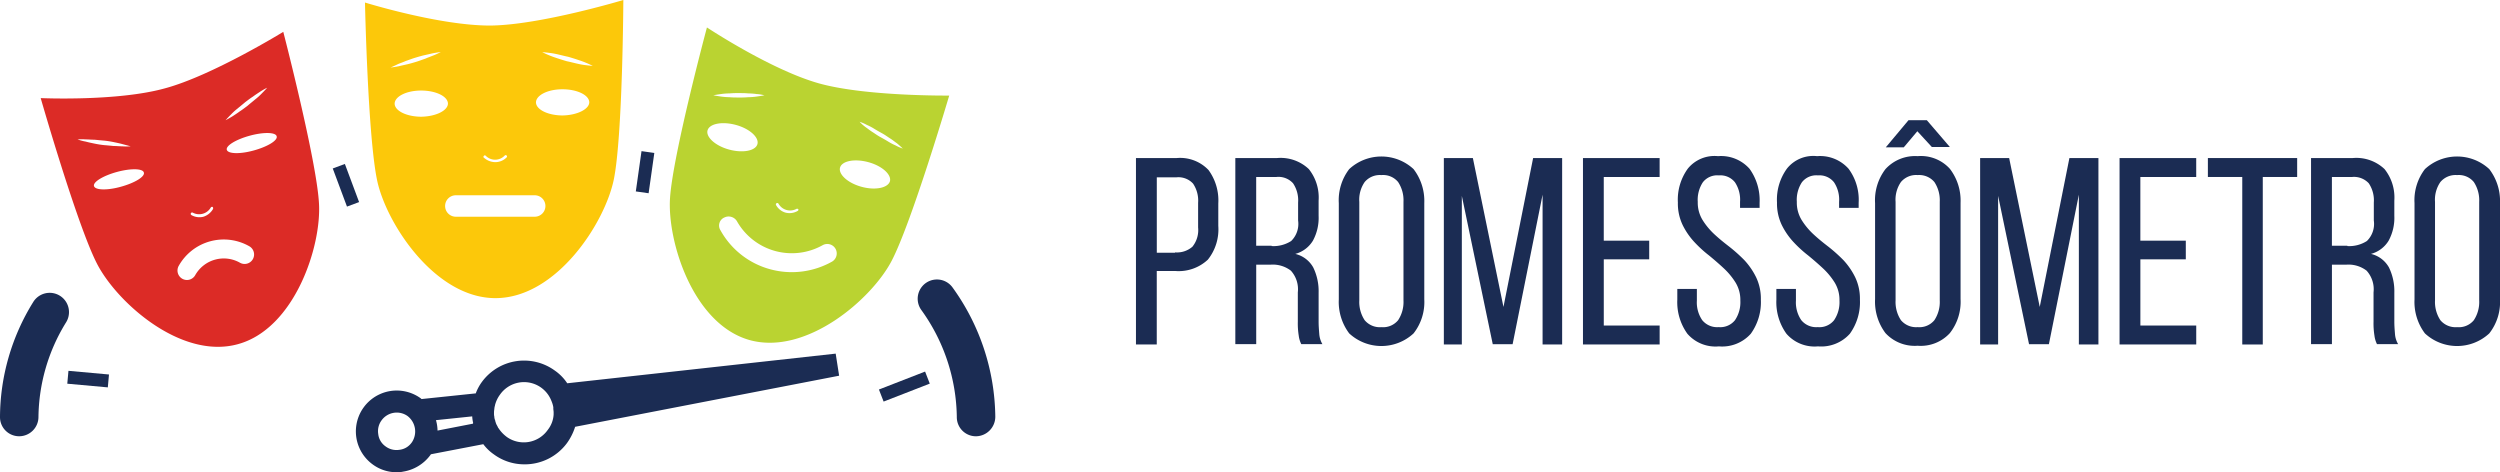 <svg xmlns="http://www.w3.org/2000/svg" viewBox="0 0 273 51.569"><defs><style>.a{fill:#1b2c53;}.b{fill:#bad331;}.c{fill:#dc2b26;}.d{fill:#fcc80a;}</style></defs><g transform="translate(0 0.1)"><g transform="translate(124.047 13.025)"><path class="a" d="M364.544,50a4.274,4.274,0,0,1,3.479,1.309,5.623,5.623,0,0,1,1.068,3.651v2.446a5.306,5.306,0,0,1-1.137,3.686,4.659,4.659,0,0,1-3.583,1.24h-2v8.026H360.1V50Zm-.172,10.3a2.56,2.56,0,0,0,1.895-.62,2.89,2.89,0,0,0,.62-2.1V54.892a3.325,3.325,0,0,0-.551-2.1,2.164,2.164,0,0,0-1.791-.689h-2.17v8.233h2Z" transform="translate(-360.1 -45.866)"/><path class="a" d="M396.147,50a4.477,4.477,0,0,1,3.479,1.206,4.974,4.974,0,0,1,1.068,3.445V56.3a5.219,5.219,0,0,1-.62,2.721,3.237,3.237,0,0,1-1.929,1.447,3.047,3.047,0,0,1,1.964,1.481,5.937,5.937,0,0,1,.586,2.756v3.169c0,.448.034.861.069,1.309a2.578,2.578,0,0,0,.344,1.137H398.8a2.9,2.9,0,0,1-.276-.93,8.391,8.391,0,0,1-.1-1.516v-3.2a3.028,3.028,0,0,0-.758-2.377,3.242,3.242,0,0,0-2.2-.655h-1.585v8.681H391.6V50Zm-.586,9.611a3.571,3.571,0,0,0,2.136-.551,2.611,2.611,0,0,0,.758-2.239V54.857a3.324,3.324,0,0,0-.551-2.1,2.138,2.138,0,0,0-1.826-.689h-2.2v7.51h1.688Z" transform="translate(-380.749 -45.866)"/><path class="a" d="M424.4,54.6a5.584,5.584,0,0,1,1.137-3.72,5.169,5.169,0,0,1,7.027,0,5.723,5.723,0,0,1,1.171,3.72V65.1a5.537,5.537,0,0,1-1.171,3.72,5.169,5.169,0,0,1-7.027,0A5.711,5.711,0,0,1,424.4,65.1Zm2.239,10.61a3.611,3.611,0,0,0,.586,2.17,2.159,2.159,0,0,0,1.826.758,2.117,2.117,0,0,0,1.826-.758,3.612,3.612,0,0,0,.586-2.17V54.461a3.612,3.612,0,0,0-.586-2.17,2.117,2.117,0,0,0-1.826-.758,2.159,2.159,0,0,0-1.826.758,3.389,3.389,0,0,0-.586,2.17Z" transform="translate(-402.25 -45.538)"/><path class="a" d="M465.21,70.324h-2.17l-3.376-16.191V70.359H457.7V50h3.169l3.341,16.259L467.449,50h3.169V70.359h-2.136V54Z" transform="translate(-424.079 -45.866)"/><path class="a" d="M509.034,59.025v2.032h-4.961v7.234h6.1v2.067H501.8V50h8.371v2.067h-6.1v6.958Z" transform="translate(-452.987 -45.866)"/><path class="a" d="M536.144,49.4a4.158,4.158,0,0,1,3.445,1.378,5.9,5.9,0,0,1,1.1,3.72v.551h-2.136v-.655A3.434,3.434,0,0,0,538,52.259a2.024,2.024,0,0,0-1.757-.758,1.984,1.984,0,0,0-1.757.758,3.5,3.5,0,0,0-.551,2.136,3.629,3.629,0,0,0,.517,1.964,7.623,7.623,0,0,0,1.275,1.55c.517.482,1.068.93,1.653,1.378a16.91,16.91,0,0,1,1.654,1.481,7.746,7.746,0,0,1,1.275,1.86,5.444,5.444,0,0,1,.517,2.446,5.9,5.9,0,0,1-1.1,3.72,4.186,4.186,0,0,1-3.479,1.378,4.07,4.07,0,0,1-3.445-1.378,5.9,5.9,0,0,1-1.1-3.72V63.9h2.136v1.275a3.429,3.429,0,0,0,.586,2.136,2.091,2.091,0,0,0,1.791.758A2.05,2.05,0,0,0,538,67.313a3.5,3.5,0,0,0,.586-2.136,3.629,3.629,0,0,0-.517-1.964,7.622,7.622,0,0,0-1.275-1.55c-.517-.482-1.033-.93-1.619-1.412a13.333,13.333,0,0,1-1.619-1.481,7.746,7.746,0,0,1-1.275-1.86,5.444,5.444,0,0,1-.517-2.446,5.769,5.769,0,0,1,1.1-3.72A3.755,3.755,0,0,1,536.144,49.4Z" transform="translate(-472.587 -45.473)"/><path class="a" d="M567.544,49.4a4.158,4.158,0,0,1,3.445,1.378,5.7,5.7,0,0,1,1.1,3.72v.551h-2.136v-.655a3.434,3.434,0,0,0-.551-2.136,2.024,2.024,0,0,0-1.757-.758,1.984,1.984,0,0,0-1.757.758,3.5,3.5,0,0,0-.551,2.136,3.629,3.629,0,0,0,.517,1.964,7.623,7.623,0,0,0,1.275,1.55c.517.482,1.068.93,1.653,1.378a16.9,16.9,0,0,1,1.654,1.481,7.745,7.745,0,0,1,1.275,1.86,5.444,5.444,0,0,1,.517,2.446,5.9,5.9,0,0,1-1.1,3.72,4.186,4.186,0,0,1-3.479,1.378,4.07,4.07,0,0,1-3.445-1.378,5.9,5.9,0,0,1-1.1-3.72V63.9h2.136v1.275a3.429,3.429,0,0,0,.586,2.136,2.091,2.091,0,0,0,1.791.758,2.05,2.05,0,0,0,1.791-.758,3.5,3.5,0,0,0,.586-2.136,3.629,3.629,0,0,0-.517-1.964,7.623,7.623,0,0,0-1.275-1.55c-.517-.482-1.033-.93-1.619-1.412a13.333,13.333,0,0,1-1.619-1.481,7.748,7.748,0,0,1-1.275-1.86,5.444,5.444,0,0,1-.517-2.446,5.769,5.769,0,0,1,1.1-3.72A3.673,3.673,0,0,1,567.544,49.4Z" transform="translate(-493.171 -45.473)"/><path class="a" d="M599.051,41.927a4.258,4.258,0,0,1,3.514,1.378,5.723,5.723,0,0,1,1.171,3.72V57.532a5.537,5.537,0,0,1-1.171,3.72,4.3,4.3,0,0,1-3.514,1.378,4.35,4.35,0,0,1-3.514-1.378,5.711,5.711,0,0,1-1.137-3.72V47.06a5.584,5.584,0,0,1,1.137-3.72A4.369,4.369,0,0,1,599.051,41.927Zm-1.516-.965h-1.964L598.052,38h2l2.515,2.928H600.6l-1.585-1.722Zm1.516,3.031a2.159,2.159,0,0,0-1.826.758,3.389,3.389,0,0,0-.586,2.17V57.67a3.611,3.611,0,0,0,.586,2.17,2.159,2.159,0,0,0,1.826.758,2.117,2.117,0,0,0,1.826-.758,3.611,3.611,0,0,0,.586-2.17V46.922a3.611,3.611,0,0,0-.586-2.17A2.167,2.167,0,0,0,599.051,43.994Z" transform="translate(-513.689 -38)"/><path class="a" d="M635.21,70.324h-2.17l-3.376-16.191V70.359H627.7V50h3.169l3.341,16.259L637.449,50h3.169V70.359h-2.136V54Z" transform="translate(-535.517 -45.866)"/><path class="a" d="M679.134,59.025v2.032h-4.961v7.234h6.1v2.067H671.9V50h8.371v2.067h-6.1v6.958Z" transform="translate(-564.491 -45.866)"/><path class="a" d="M703.655,70.359V52.067H699.9V50h9.749v2.067h-3.755V70.359Z" transform="translate(-582.846 -45.866)"/><path class="a" d="M737.147,50a4.476,4.476,0,0,1,3.479,1.206,4.974,4.974,0,0,1,1.068,3.445V56.3a5.219,5.219,0,0,1-.62,2.721,3.237,3.237,0,0,1-1.929,1.447,3.047,3.047,0,0,1,1.964,1.481,5.937,5.937,0,0,1,.586,2.756v3.169c0,.448.034.861.069,1.309a2.578,2.578,0,0,0,.344,1.137H739.8a2.9,2.9,0,0,1-.276-.93,8.388,8.388,0,0,1-.1-1.516v-3.2a3.028,3.028,0,0,0-.758-2.377,3.242,3.242,0,0,0-2.2-.655h-1.585v8.681H732.6V50Zm-.586,9.611a3.571,3.571,0,0,0,2.136-.551,2.61,2.61,0,0,0,.758-2.239V54.857a3.325,3.325,0,0,0-.551-2.1,2.194,2.194,0,0,0-1.826-.689h-2.2v7.51h1.688Z" transform="translate(-604.281 -45.866)"/><path class="a" d="M765.4,54.6a5.584,5.584,0,0,1,1.137-3.72,5.169,5.169,0,0,1,7.027,0,5.723,5.723,0,0,1,1.171,3.72V65.1a5.537,5.537,0,0,1-1.171,3.72,5.169,5.169,0,0,1-7.027,0A5.711,5.711,0,0,1,765.4,65.1Zm2.239,10.61a3.611,3.611,0,0,0,.586,2.17,2.159,2.159,0,0,0,1.826.758,2.117,2.117,0,0,0,1.826-.758,3.612,3.612,0,0,0,.586-2.17V54.461a3.611,3.611,0,0,0-.586-2.17,2.117,2.117,0,0,0-1.826-.758,2.159,2.159,0,0,0-1.826.758,3.389,3.389,0,0,0-.586,2.17Z" transform="translate(-625.782 -45.538)"/></g><g transform="translate(0 -0.1)"><g transform="translate(0 30.53)"><g transform="translate(100.219)"><path class="a" d="M297.291,105.639a2.088,2.088,0,0,1-2.1-2.1A20.375,20.375,0,0,0,291.3,91.825a2.1,2.1,0,0,1,3.445-2.411,24.519,24.519,0,0,1,4.65,14.089A2.14,2.14,0,0,1,297.291,105.639Z" transform="translate(-290.927 -88.527)"/></g><g transform="translate(0 1.453)"><path class="a" d="M2.1,108.4A2.088,2.088,0,0,1,0,106.3,23.977,23.977,0,0,1,3.617,93.762a2.109,2.109,0,0,1,3.617,2.17A20.048,20.048,0,0,0,4.2,106.3,2.11,2.11,0,0,1,2.1,108.4Z" transform="translate(0 -92.744)"/></g></g><g transform="translate(73.144 2.997)"><path class="b" d="M216.386,8.6s-3.72,13.883-4.03,18.636c-.31,4.685,2.48,13.745,8.681,15.5,6.2,1.722,13.366-4.478,15.536-8.681,2.2-4.237,6.27-18.016,6.27-18.016s-9.163.1-14.261-1.343C223.345,13.216,216.386,8.6,216.386,8.6Zm9.887,20.049a1.764,1.764,0,0,1-1.309.172,1.733,1.733,0,0,1-1.033-.827.154.154,0,1,1,.276-.138,1.455,1.455,0,0,0,1.964.551.166.166,0,0,1,.207.069A.164.164,0,0,1,226.273,28.649Zm11.506-6.821a4.724,4.724,0,0,1-.792-.344,5.888,5.888,0,0,1-.792-.413c-.276-.172-.586-.344-.9-.517s-.586-.379-.861-.551-.517-.379-.723-.517a4.664,4.664,0,0,1-.654-.586,4.723,4.723,0,0,1,.792.344,5.888,5.888,0,0,1,.792.413c.276.172.586.344.9.517s.586.379.861.551.517.379.723.517C237.5,21.552,237.778,21.828,237.778,21.828ZM233.266,26c-1.516-.413-2.549-1.378-2.342-2.1s1.585-1,3.1-.586,2.549,1.378,2.342,2.1C236.125,26.134,234.747,26.41,233.266,26Zm-15.019,3.376a1.055,1.055,0,0,1,1.412.379,6.886,6.886,0,0,0,9.37,2.618,1.034,1.034,0,0,1,1.033,1.791,8.963,8.963,0,0,1-6.821.827,8.845,8.845,0,0,1-5.374-4.237A.959.959,0,0,1,218.246,29.372Zm-1.791-9.542c.207-.723,1.585-1,3.1-.586s2.549,1.378,2.342,2.1-1.585,1-3.1.586S216.248,20.553,216.455,19.83Zm.62-3.824s.344-.069.861-.138a6.774,6.774,0,0,1,.9-.069,10.018,10.018,0,0,1,1.033-.034c.344,0,.689,0,1.033.034a7.274,7.274,0,0,1,.9.069,4.291,4.291,0,0,1,.861.138s-.344.069-.861.138a6.774,6.774,0,0,1-.9.069,10.019,10.019,0,0,1-1.033.034c-.344,0-.689,0-1.033-.034a7.274,7.274,0,0,1-.9-.069C217.42,16.075,217.075,16.006,217.075,16.006Z" transform="translate(-212.333 -8.6)"/></g><g transform="translate(4.444 3.479)"><path class="c" d="M12.9,17.234s3.962,13.814,6.132,18.051c2.136,4.2,9.163,10.541,15.4,8.819,6.2-1.688,9.163-10.713,8.853-15.433C43.008,23.951,39.39,10,39.39,10s-7.785,4.788-12.918,6.166C21.271,17.613,12.9,17.234,12.9,17.234ZM31.709,29.36a1.868,1.868,0,0,1-1.033.827,1.764,1.764,0,0,1-1.309-.172.154.154,0,1,1,.138-.276,1.464,1.464,0,0,0,1.964-.551.166.166,0,0,1,.207-.069A.212.212,0,0,1,31.709,29.36ZM37.634,16.1s-.241.276-.62.655a6.211,6.211,0,0,1-.689.62c-.241.207-.551.448-.827.689-.276.207-.586.448-.861.62-.276.207-.551.379-.758.517-.448.276-.792.448-.792.448s.241-.276.62-.655a6.212,6.212,0,0,1,.689-.62c.241-.207.551-.448.827-.689.276-.207.586-.448.861-.62.276-.207.551-.379.758-.517A6.6,6.6,0,0,1,37.634,16.1Zm-4.409,6.786c-.138-.448,1-1.137,2.515-1.55s2.825-.379,2.928.069c.138.448-1,1.137-2.515,1.55C34.671,23.366,33.362,23.331,33.224,22.884ZM27.988,35.526a5.638,5.638,0,0,1,7.716-2.1,1.034,1.034,0,0,1-1.033,1.791,3.581,3.581,0,0,0-4.892,1.343,1.034,1.034,0,1,1-1.791-1.033Zm-9.266-8.681c-.138-.448,1-1.137,2.515-1.55s2.825-.379,2.928.069c.138.448-1,1.137-2.515,1.55C20.169,27.327,18.859,27.293,18.722,26.845Zm-1.791-5.1a6.727,6.727,0,0,1,.93,0c.276,0,.586.034.93.034.344.034.689.069,1.068.1.344.034.723.1,1.068.172s.655.138.9.207c.517.138.9.241.9.241a6.727,6.727,0,0,1-.93,0c-.276,0-.586-.034-.93-.034-.344-.034-.689-.069-1.068-.1-.344-.034-.723-.1-1.068-.172s-.655-.138-.9-.207A5.258,5.258,0,0,1,16.93,21.747Z" transform="translate(-12.9 -10)"/></g><g transform="translate(38.858 38.616)"><path class="a" d="M165.575,114.411,165.2,112l-29.315,3.238a5.1,5.1,0,0,0-1.343-1.378,5.71,5.71,0,0,0-7.957,1.206,5.11,5.11,0,0,0-.689,1.275l-5.925.62-.069-.069a4.461,4.461,0,1,0-5.271,7.2,4.39,4.39,0,0,0,2.584.861,2.955,2.955,0,0,0,.758-.069,4.58,4.58,0,0,0,2.928-1.757c.034-.034.069-.1.1-.138l5.718-1.1a4.944,4.944,0,0,0,1.137,1.1,5.606,5.606,0,0,0,3.307,1.1,5.726,5.726,0,0,0,4.685-2.308,6.239,6.239,0,0,0,.9-1.791Zm-46.677,7.3a1.891,1.891,0,0,1-1.343.792,1.989,1.989,0,0,1-1.516-.379,1.891,1.891,0,0,1-.792-1.343,1.989,1.989,0,0,1,.379-1.516,2.04,2.04,0,0,1,2.825-.448A2.126,2.126,0,0,1,118.9,121.714Zm6.717-2.067-3.893.758a4.331,4.331,0,0,0-.172-1.137l3.962-.413v.069a4.308,4.308,0,0,0,.1.655C125.581,119.579,125.581,119.613,125.615,119.647Zm3.617,1.412a3.646,3.646,0,0,1-.861-.93l-.034-.034a2.031,2.031,0,0,0-.138-.276,1.439,1.439,0,0,1-.138-.344c-.034-.069-.034-.172-.069-.241a1.02,1.02,0,0,1-.069-.344,1.413,1.413,0,0,1-.034-.379,2.118,2.118,0,0,1,.034-.448,1.465,1.465,0,0,1,.069-.379v-.034a3.306,3.306,0,0,1,.551-1.171,3.205,3.205,0,0,1,5.615.689c.034.069.034.1.069.172a2.871,2.871,0,0,1,.138.517v.138c0,.138.034.276.034.413v.241a2.964,2.964,0,0,1-.62,1.654h0A3.2,3.2,0,0,1,129.232,121.06Z" transform="translate(-112.801 -112)"/></g><g transform="translate(39.856 0)"><path class="d" d="M129.445,2.69C123.9,2.725,115.7.176,115.7.176s.31,14.744,1.343,19.5c1.033,4.719,6.373,12.849,12.987,12.78s11.885-8.233,12.849-12.987C143.844,14.678,143.913-.1,143.913-.1S134.888,2.621,129.445,2.69Zm-.758,14.227a.129.129,0,0,1,.207,0,1.435,1.435,0,0,0,2.067-.034.146.146,0,0,1,.207.207,1.748,1.748,0,0,1-1.24.517,1.889,1.889,0,0,1-1.275-.517C128.618,17.09,128.618,16.986,128.687,16.917Zm-9.37-10.024c.241-.1.551-.207.861-.344.31-.1.655-.241,1-.344s.689-.207,1-.276.62-.138.9-.207c.517-.1.9-.138.9-.138a7.957,7.957,0,0,1-.827.379c-.241.1-.551.207-.861.344-.31.1-.655.241-1,.344s-.689.207-1,.276-.62.138-.9.207c-.517.1-.9.138-.9.138S118.835,7.134,119.317,6.893Zm2.549,5.753c-1.585,0-2.894-.62-2.928-1.412,0-.792,1.275-1.447,2.894-1.447,1.585,0,2.894.62,2.928,1.412C124.76,11.957,123.485,12.611,121.866,12.646Zm12.367,10.92h-8.612a1.171,1.171,0,0,1,0-2.342h8.612a1.171,1.171,0,1,1,0,2.342ZM137.3,12.508c-1.585,0-2.894-.62-2.928-1.412,0-.792,1.275-1.447,2.894-1.447,1.585,0,2.894.62,2.928,1.412C140.192,11.819,138.883,12.473,137.3,12.508ZM139.676,7c-.276-.034-.586-.1-.9-.172s-.689-.172-1.033-.241c-.344-.1-.689-.207-1-.31s-.62-.207-.861-.31a7.956,7.956,0,0,1-.827-.379s.379.034.9.1c.276.034.586.1.9.172s.689.172,1.033.241c.344.1.689.207,1,.31s.62.207.861.31a7.953,7.953,0,0,1,.827.379S140.192,7.065,139.676,7Z" transform="translate(-115.7 0.1)"/></g><g transform="translate(7.348 40.494)"><rect class="a" width="1.412" height="4.444" transform="matrix(0.09, -0.996, 0.996, 0.09, 0, 1.407)"/></g><g transform="translate(36.337 17.903)"><rect class="a" width="1.412" height="4.444" transform="translate(0 0.494) rotate(-20.457)"/></g><g transform="translate(69.431 16.504)"><rect class="a" width="4.444" height="1.412" transform="matrix(0.14, -0.99, 0.99, 0.14, 0, 4.4)"/></g><g transform="translate(95.979 40.575)"><rect class="a" width="5.408" height="1.412" transform="translate(0 1.961) rotate(-21.253)"/></g></g></g></svg>